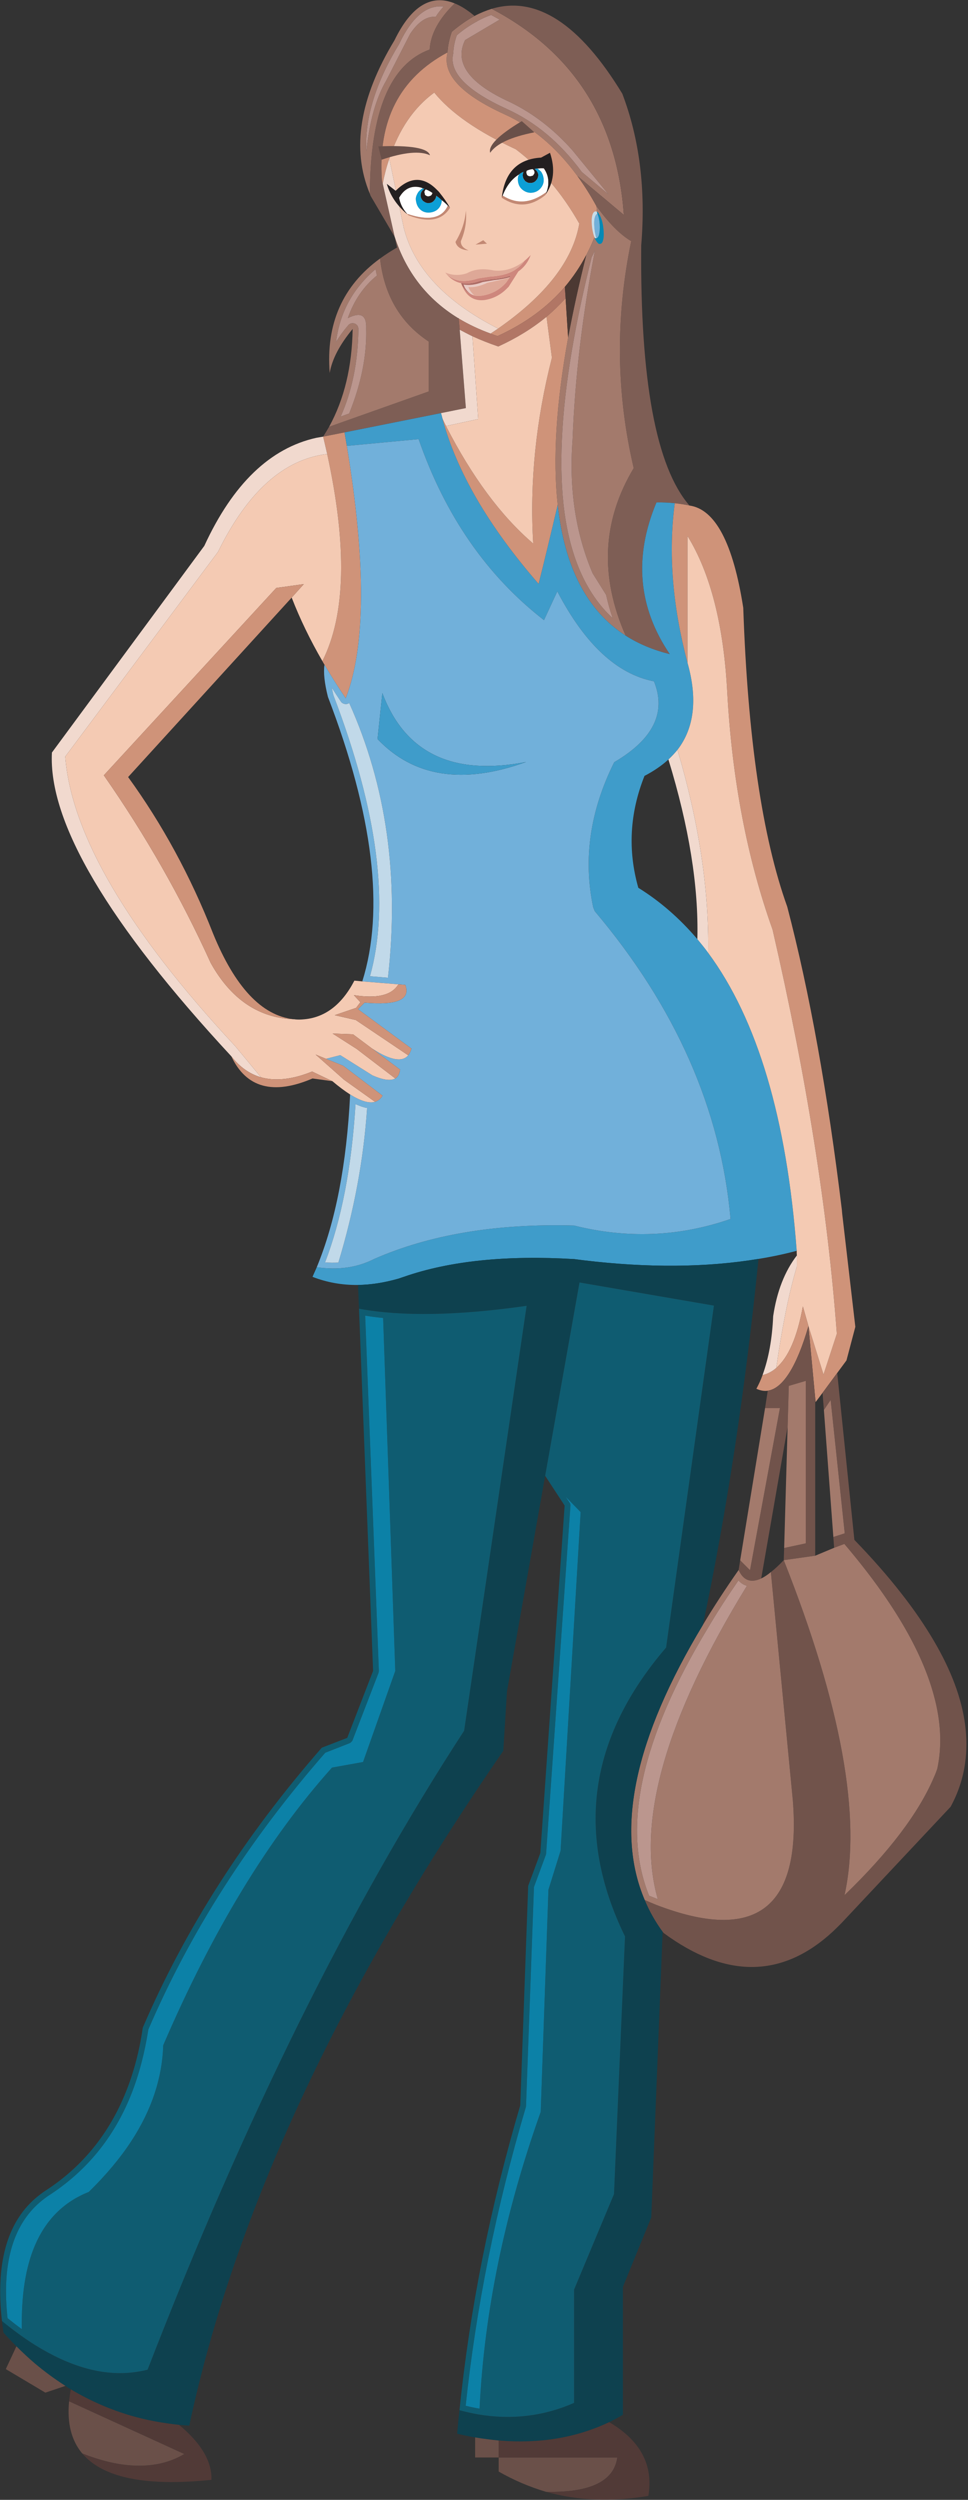 <?xml version="1.0" encoding="UTF-8" standalone="no"?>
<!DOCTYPE svg PUBLIC "-//W3C//DTD SVG 1.1//EN" "http://www.w3.org/Graphics/SVG/1.1/DTD/svg11.dtd">
<svg width="100%" height="100%" viewBox="0 0 485 1252" version="1.1" xmlns="http://www.w3.org/2000/svg" xmlns:xlink="http://www.w3.org/1999/xlink" xml:space="preserve" xmlns:serif="http://www.serif.com/" style="fill-rule:evenodd;clip-rule:evenodd;stroke-linejoin:round;stroke-miterlimit:1.414;">
    <rect x="0" y="0" width="485" height="1252" fill="#333333" stroke="none"/>
    <g transform="matrix(1,0,0,1,-1299.9,-1441.04)">
        <g transform="matrix(4.167,0,0,4.167,0,0)">
            <path d="M369.011,347.739C368.107,348.227 367.179,348.876 366.273,349.642C365.973,350.524 365.788,351.358 365.763,352.123C365.092,354.698 367.365,357.156 372.583,359.546C375.923,361.053 378.822,363.511 381.304,366.875C381.327,366.898 381.35,366.921 381.374,366.968L386.962,371.653C386.15,360.287 380.863,352.03 371.074,346.881C370.402,347.091 369.708,347.369 369.011,347.739ZM366.436,352.309C366.459,352.239 366.459,352.192 366.459,352.147C366.483,351.497 366.622,350.802 366.878,350.06C367.688,349.363 368.524,348.806 369.359,348.366L369.336,348.366C369.893,348.065 370.45,347.81 371.006,347.624C371.354,347.81 371.679,347.995 372.027,348.18L367.875,350.639C366.53,353.353 368.338,355.857 373.301,358.107C376.063,359.452 378.566,361.377 380.794,363.905L385.106,369.171L381.861,366.457L381.861,366.434C379.309,362.978 376.317,360.474 372.884,358.919C368.107,356.739 365.949,354.535 366.436,352.309Z" style="fill:rgb(163,122,108);fill-rule:nonzero;"/>
        </g>
        <g transform="matrix(4.167,0,0,4.167,0,0)">
            <path d="M366.459,352.147C366.459,352.192 366.459,352.239 366.436,352.309C365.949,354.535 368.107,356.739 372.884,358.919C376.317,360.474 379.309,362.978 381.861,366.434L381.861,366.457L385.106,369.171L380.794,363.905C378.566,361.377 376.063,359.452 373.301,358.107C368.338,355.857 366.53,353.353 367.875,350.639L372.027,348.18C371.679,347.995 371.354,347.81 371.006,347.624C370.45,347.81 369.893,348.065 369.336,348.366L369.359,348.366C368.524,348.806 367.688,349.363 366.878,350.06C366.622,350.802 366.483,351.497 366.459,352.147Z" style="fill:rgb(187,150,142);fill-rule:nonzero;"/>
        </g>
        <g transform="matrix(4.167,0,0,4.167,0,0)">
            <path d="M366.273,349.642C367.179,348.876 368.107,348.227 369.011,347.739C368.176,347.044 367.388,346.534 366.622,346.232C364.721,348.065 363.723,349.921 363.608,351.775C358.853,353.516 356.463,359.29 356.417,369.101C356.44,369.171 356.486,369.264 356.509,369.356L359.41,374.297L357.971,367.895L357.879,367.524C357.368,360.334 359.989,355.208 365.763,352.123C365.788,351.358 365.973,350.524 366.273,349.642Z" style="fill:rgb(126,94,85);fill-rule:nonzero;"/>
        </g>
        <g transform="matrix(4.167,0,0,4.167,0,0)">
            <path d="M363.608,351.775C363.723,349.921 364.721,348.065 366.622,346.232C363.793,345.072 361.38,346.557 359.385,350.662C355.188,357.598 354.191,363.743 356.417,369.101C356.463,359.29 358.853,353.516 363.608,351.775ZM359.989,351.033C359.989,351.01 359.989,350.987 360.012,350.964C361.52,347.833 363.281,346.395 365.301,346.603C364.928,346.997 364.604,347.416 364.349,347.833C363.235,347.763 362.216,348.459 361.264,349.898L358.389,355.509C357.159,357.62 356.37,360.45 355.999,363.999C355.791,360.032 357.137,355.719 359.989,351.033Z" style="fill:rgb(163,122,108);fill-rule:nonzero;"/>
        </g>
        <g transform="matrix(4.167,0,0,4.167,0,0)">
            <path d="M360.012,350.964C359.989,350.987 359.989,351.01 359.989,351.033C357.137,355.719 355.791,360.032 355.999,363.999C356.37,360.45 357.159,357.62 358.389,355.509L361.264,349.898C362.216,348.459 363.235,347.763 364.349,347.833C364.604,347.416 364.928,346.997 365.301,346.603C363.281,346.395 361.52,347.833 360.012,350.964Z" style="fill:rgb(187,150,142);fill-rule:nonzero;"/>
        </g>
        <g transform="matrix(4.167,0,0,4.167,0,0)">
            <path d="M381.374,366.968C381.35,366.921 381.327,366.898 381.304,366.875C378.822,363.511 375.923,361.053 372.583,359.546C367.365,357.156 365.092,354.698 365.763,352.123C359.989,355.208 357.368,360.334 357.879,367.524L357.971,367.895C358.181,366.828 358.435,365.831 358.76,364.903C359.896,361.4 361.704,358.757 364.164,356.948C366.136,359.383 369.405,361.655 373.975,363.767C377.012,366.063 379.541,369.055 381.604,372.696C380.84,377.126 377.569,381.324 371.841,385.313C371.538,385.522 371.238,385.708 370.937,385.917C371.215,386.032 371.492,386.125 371.771,386.219C375.087,384.71 377.778,382.738 379.866,380.305C380.863,379.12 381.721,377.846 382.44,376.477C383.021,375.387 383.507,374.227 383.901,373.021L383.67,370.608C382.951,369.287 382.185,368.08 381.374,366.968Z" style="fill:rgb(207,147,121);fill-rule:nonzero;"/>
        </g>
        <g transform="matrix(4.167,0,0,4.167,0,0)">
            <path d="M383.67,370.608C385.153,372.65 386.546,374.042 387.845,374.807C385.942,383.992 386.035,393.083 388.146,402.083C384.365,408.391 384.04,415.094 387.172,422.215C388.726,423.213 390.512,423.954 392.483,424.441C388.68,418.828 388.146,412.752 390.882,406.211C391.647,406.189 392.39,406.233 393.086,406.304C393.713,406.373 394.293,406.466 394.849,406.582C390.836,401.943 388.912,391.529 389.051,375.316C389.607,368.59 388.841,362.514 386.777,357.086C381.675,348.691 376.433,345.28 371.074,346.881C380.863,352.03 386.15,360.287 386.962,371.653L381.374,366.968C382.185,368.08 382.951,369.287 383.67,370.608Z" style="fill:rgb(126,94,85);fill-rule:nonzero;"/>
        </g>
        <g transform="matrix(4.167,0,0,4.167,0,0)">
            <path d="M387.845,374.807C386.546,374.042 385.153,372.65 383.67,370.608L383.901,373.021C383.507,374.227 383.021,375.387 382.44,376.477C381.56,379.979 380.84,383.273 380.26,386.403C378.822,394.312 378.404,400.992 379.007,406.489C379.819,413.982 382.533,419.223 387.172,422.215C384.04,415.094 384.365,408.391 388.146,402.083C386.035,393.083 385.942,383.992 387.845,374.807ZM383.09,376.732C383.229,376.477 383.368,376.199 383.484,375.942C381.977,383.712 381.071,391.297 380.794,398.72C380.353,404.587 381.165,409.921 383.205,414.723L384.829,417.321C385.037,418.249 385.294,419.177 385.617,420.127C382.348,417.089 380.375,412.52 379.703,406.418C379.123,400.969 379.541,394.359 380.956,386.542C381.513,383.458 382.23,380.188 383.09,376.732Z" style="fill:rgb(163,122,108);fill-rule:nonzero;"/>
        </g>
        <g transform="matrix(4.167,0,0,4.167,0,0)">
            <path d="M383.484,375.942C383.368,376.199 383.229,376.477 383.09,376.732C382.23,380.188 381.513,383.458 380.956,386.542C379.541,394.359 379.123,400.969 379.703,406.418C380.375,412.52 382.348,417.089 385.617,420.127C385.294,419.177 385.037,418.249 384.829,417.321L383.205,414.723C381.165,409.921 380.353,404.587 380.794,398.72C381.071,391.297 381.977,383.712 383.484,375.942Z" style="fill:rgb(187,150,142);fill-rule:nonzero;"/>
        </g>
        <g transform="matrix(4.167,0,0,4.167,0,0)">
            <path d="M381.604,372.696C379.541,369.055 377.012,366.063 373.975,363.767C369.405,361.655 366.136,359.383 364.164,356.948C361.704,358.757 359.896,361.4 358.76,364.903L360.499,373.206C361.728,378.054 365.509,382.089 371.841,385.313C377.569,381.324 380.84,377.126 381.604,372.696Z" style="fill:rgb(244,202,179);fill-rule:nonzero;"/>
        </g>
        <g transform="matrix(4.167,0,0,4.167,0,0)">
            <path d="M358.76,364.903C358.435,365.831 358.181,366.828 357.971,367.895L359.41,374.297C360.777,378.518 363.305,381.765 366.994,384.038C367.04,384.061 367.086,384.061 367.11,384.083L367.11,384.108C368.269,384.804 369.544,385.406 370.937,385.917C371.238,385.708 371.538,385.522 371.841,385.313C365.509,382.089 361.728,378.054 360.499,373.206L358.76,364.903Z" style="fill:rgb(241,217,206);fill-rule:nonzero;"/>
        </g>
        <g transform="matrix(4.167,0,0,4.167,0,0)">
            <path d="M359.41,374.297L359.688,375.571C358.968,375.99 358.271,376.431 357.646,376.895C358.133,381.277 360.081,384.616 363.491,386.868L363.491,392.874L351.522,397.118C351.291,397.513 351.06,397.908 350.805,398.302L353.379,397.792L364.975,395.472L367.967,394.87L367.225,385.453L367.225,385.359L367.11,384.108C367.086,384.083 367.04,384.061 366.994,384.038C363.305,381.765 360.777,378.518 359.41,374.297Z" style="fill:rgb(126,94,85);fill-rule:nonzero;"/>
        </g>
        <g transform="matrix(4.167,0,0,4.167,0,0)">
            <path d="M367.11,384.108L367.225,385.359L367.225,385.453C367.713,385.708 368.223,385.986 368.756,386.24C369.729,386.682 370.773,387.1 371.864,387.47C374.044,386.474 375.97,385.291 377.662,383.899C378.474,383.203 379.239,382.461 379.958,381.672L379.958,381.579L379.866,380.305C377.778,382.738 375.087,384.71 371.771,386.219C371.492,386.125 371.215,386.032 370.937,385.917C369.544,385.406 368.269,384.804 367.11,384.108Z" style="fill:rgb(177,118,101);fill-rule:nonzero;"/>
        </g>
        <g transform="matrix(4.167,0,0,4.167,0,0)">
            <path d="M366.994,384.038C367.04,384.061 367.086,384.083 367.11,384.108L367.11,384.083C367.086,384.061 367.04,384.061 366.994,384.038Z" style="fill:rgb(163,122,108);fill-rule:nonzero;"/>
        </g>
        <g transform="matrix(4.167,0,0,4.167,0,0)">
            <path d="M368.756,386.24C368.223,385.986 367.713,385.708 367.225,385.453L367.967,394.87L364.975,395.472C365.045,395.704 365.092,395.937 365.16,396.168C365.301,396.469 365.439,396.748 365.578,397.026L369.452,396.191L368.756,386.24Z" style="fill:rgb(241,217,206);fill-rule:nonzero;"/>
        </g>
        <g transform="matrix(4.167,0,0,4.167,0,0)">
            <path d="M351.593,390.648C351.871,389.002 352.799,387.237 354.353,385.359C354.283,389.858 353.355,393.779 351.522,397.118L363.491,392.874L363.491,386.868C360.081,384.616 358.133,381.277 357.646,376.895C353.146,380.163 351.129,384.757 351.593,390.648ZM357.112,378.17C357.159,378.425 357.205,378.68 357.275,378.935C355.65,380.257 354.492,381.974 353.772,384.061C355.327,383.273 356.045,383.69 355.977,385.313C356.069,388.491 355.396,391.9 353.936,395.519L352.915,395.889C354.283,392.806 355.001,389.303 355.048,385.383C355.048,385.221 355.001,385.081 354.933,384.966C354.84,384.849 354.724,384.757 354.608,384.71C354.445,384.663 354.306,384.663 354.167,384.688C354.028,384.733 353.912,384.804 353.819,384.92C353.239,385.592 352.752,386.265 352.357,386.937C352.799,383.411 354.376,380.489 357.112,378.17Z" style="fill:rgb(163,122,108);fill-rule:nonzero;"/>
        </g>
        <g transform="matrix(4.167,0,0,4.167,0,0)">
            <path d="M357.275,378.935C357.205,378.68 357.159,378.425 357.112,378.17C354.376,380.489 352.799,383.411 352.357,386.937C352.752,386.265 353.239,385.592 353.819,384.92C353.912,384.804 354.028,384.733 354.167,384.688C354.306,384.663 354.445,384.663 354.608,384.71C354.724,384.757 354.84,384.849 354.933,384.966C355.001,385.081 355.048,385.221 355.048,385.383C355.001,389.303 354.283,392.806 352.915,395.889L353.936,395.519C355.396,391.9 356.069,388.491 355.977,385.313C356.045,383.69 355.327,383.273 353.772,384.061C354.492,381.974 355.65,380.257 357.275,378.935Z" style="fill:rgb(187,150,142);fill-rule:nonzero;"/>
        </g>
        <g transform="matrix(4.167,0,0,4.167,0,0)">
            <path d="M353.656,399.415C353.564,398.882 353.471,398.325 353.379,397.792L350.805,398.302C350.966,398.998 351.129,399.692 351.291,400.389C353.703,411.453 353.518,419.733 350.712,425.275C350.78,425.416 350.873,425.555 350.966,425.717C351.755,427.063 352.614,428.407 353.518,429.753C355.929,423.561 355.976,413.447 353.656,399.415Z" style="fill:rgb(207,147,121);fill-rule:nonzero;"/>
        </g>
        <g transform="matrix(4.167,0,0,4.167,0,0)">
            <path d="M353.379,397.792C353.471,398.325 353.564,398.882 353.656,399.415L362.285,398.604C365.485,407.811 370.519,415.048 377.36,420.359L378.961,416.903C382.277,423.259 386.15,426.853 390.581,427.712C392.09,431.422 390.512,434.67 385.803,437.43C382.904,443.251 382.046,449.05 383.275,454.871L383.46,455.335C393.178,466.839 398.63,479.178 399.79,492.329C393.642,494.463 387.356,494.718 380.979,493.118C371.633,492.861 363.63,494.207 356.95,497.13C354.909,498.173 352.614,498.499 350.038,498.127C349.877,498.522 349.691,498.894 349.528,499.286C351.268,499.96 353.076,500.284 355.001,500.261C356.556,500.238 358.181,499.983 359.873,499.497C360.081,499.427 360.291,499.358 360.498,499.286C366.02,497.361 372.862,496.667 381.002,497.153C381.374,497.2 381.745,497.245 382.093,497.292C389.815,498.22 396.844,498.173 403.152,497.13C404.729,496.875 406.26,496.55 407.745,496.156C406.562,480.291 403.014,468.347 397.1,460.345C396.682,459.765 396.239,459.232 395.8,458.698C393.688,456.218 391.324,454.151 388.702,452.528C387.427,448.052 387.658,443.553 389.445,439.076C390.559,438.496 391.509,437.847 392.321,437.106C392.716,436.734 393.086,436.339 393.41,435.945C395.429,433.324 395.846,429.822 394.616,425.485C392.808,418.644 392.297,412.265 393.086,406.304C392.39,406.233 391.647,406.189 390.882,406.211C388.145,412.752 388.68,418.828 392.483,424.441C390.512,423.954 388.726,423.213 387.172,422.215C382.533,419.223 379.819,413.982 379.007,406.489C378.148,410.153 377.384,413.332 376.712,415.997C370.704,409.087 366.854,402.478 365.16,396.168C365.092,395.937 365.045,395.704 364.975,395.472L353.379,397.792Z" style="fill:rgb(63,156,202);fill-rule:nonzero;"/>
        </g>
        <g transform="matrix(4.167,0,0,4.167,0,0)">
            <path d="M351.291,400.389C351.129,399.692 350.966,398.998 350.805,398.302L349.992,398.441C344.449,399.67 339.949,403.984 336.517,411.43L318.193,436.27C317.753,444.619 324.942,456.796 339.764,472.777C340.762,474.053 341.967,474.91 343.336,475.305L340.343,471.686C340.274,471.617 340.227,471.548 340.182,471.501C327.332,457.701 320.536,446.104 319.794,436.757L338.164,412.149C341.712,404.935 346.072,401.015 351.291,400.389Z" style="fill:rgb(241,217,206);fill-rule:nonzero;"/>
        </g>
        <g transform="matrix(4.167,0,0,4.167,0,0)">
            <path d="M365.578,397.026C365.439,396.748 365.301,396.469 365.16,396.168C366.854,402.478 370.704,409.087 376.712,415.997C377.384,413.332 378.148,410.153 379.007,406.489C378.404,400.992 378.822,394.312 380.26,386.403L379.958,381.672C379.239,382.461 378.474,383.203 377.662,383.899L378.311,388.815C376.386,396.354 375.621,403.799 376.063,411.15C372.188,407.835 368.709,403.127 365.578,397.026Z" style="fill:rgb(207,147,121);fill-rule:nonzero;"/>
        </g>
        <g transform="matrix(4.167,0,0,4.167,0,0)">
            <path d="M362.285,398.604L353.656,399.415C355.976,413.447 355.929,423.561 353.518,429.753C352.614,428.407 351.755,427.063 350.966,425.717C350.827,426.645 350.966,427.943 351.384,429.59C356.834,443.808 358.202,455.219 355.513,463.777L359.849,464.126L360.685,464.195C361.335,465.957 359.71,466.676 355.791,466.328L355.001,467.118L361.426,471.85C361.335,472.197 361.194,472.452 361.033,472.661C360.313,473.519 358.853,473.241 356.694,471.85L360.059,474.377C359.989,474.863 359.826,475.212 359.525,475.421C359.501,475.421 359.479,475.421 359.479,475.443C358.921,475.746 358.018,475.63 356.741,475.073L352.868,472.638L351.15,473.078L353.217,473.913L357.947,477.508C357.716,477.903 357.415,478.134 357.043,478.25C356.324,478.459 355.327,478.157 354.051,477.368C353.634,485.765 352.289,492.677 350.038,498.127C352.614,498.499 354.909,498.173 356.95,497.13C363.63,494.207 371.633,492.861 380.979,493.118C387.356,494.718 393.642,494.463 399.79,492.329C398.63,479.178 393.178,466.839 383.46,455.335L383.275,454.871C382.046,449.05 382.904,443.251 385.803,437.43C390.512,434.67 392.09,431.422 390.581,427.712C386.15,426.853 382.277,423.259 378.961,416.903L377.36,420.359C370.519,415.048 365.485,407.811 362.285,398.604ZM352.034,429.359C351.964,429.057 351.894,428.756 351.847,428.478C352.195,429.033 352.567,429.59 352.938,430.146C353.031,430.287 353.17,430.378 353.355,430.424C353.518,430.472 353.681,430.448 353.842,430.378C353.866,430.356 353.912,430.333 353.936,430.31C358.411,440.259 359.966,451.253 358.597,463.337L356.44,463.151C358.829,454.594 357.368,443.344 352.057,429.427L352.057,429.405C352.034,429.381 352.034,429.359 352.034,429.359ZM357.344,434.646L357.924,429.127C360.639,436.339 366.39,439.1 375.203,437.406C367.644,440.143 361.683,439.216 357.344,434.646ZM354.7,478.528C355.211,478.76 355.675,478.924 356.092,478.992C355.675,485.185 354.515,491.378 352.637,497.571C352.104,497.594 351.569,497.594 351.037,497.549C353.007,492.423 354.236,486.091 354.7,478.528Z" style="fill:rgb(113,176,218);fill-rule:nonzero;"/>
        </g>
        <g transform="matrix(4.167,0,0,4.167,0,0)">
            <path d="M351.847,428.478C351.894,428.756 351.964,429.057 352.034,429.359C352.034,429.359 352.034,429.381 352.057,429.405L352.057,429.427C357.368,443.344 358.829,454.594 356.44,463.151L358.597,463.337C359.966,451.253 358.411,440.259 353.936,430.31C353.912,430.333 353.866,430.356 353.842,430.378C353.681,430.448 353.518,430.472 353.355,430.424C353.17,430.378 353.031,430.287 352.938,430.146C352.567,429.59 352.195,429.033 351.847,428.478Z" style="fill:rgb(193,217,233);fill-rule:nonzero;"/>
        </g>
        <g transform="matrix(4.167,0,0,4.167,0,0)">
            <path d="M357.924,429.127L357.344,434.646C361.683,439.216 367.644,440.143 375.203,437.406C366.39,439.1 360.639,436.339 357.924,429.127Z" style="fill:rgb(63,156,202);fill-rule:nonzero;"/>
        </g>
        <g transform="matrix(4.167,0,0,4.167,0,0)">
            <path d="M356.092,478.992C355.675,478.924 355.211,478.76 354.7,478.528C354.236,486.091 353.007,492.423 351.037,497.548C351.569,497.594 352.104,497.594 352.637,497.571C354.515,491.378 355.675,485.185 356.092,478.992Z" style="fill:rgb(193,217,233);fill-rule:nonzero;"/>
        </g>
        <g transform="matrix(4.167,0,0,4.167,0,0)">
            <path d="M379.958,381.579L379.958,381.672L380.26,386.403C380.84,383.273 381.56,379.979 382.44,376.477C381.721,377.846 380.863,379.12 379.866,380.305L379.958,381.579Z" style="fill:rgb(76,57,51);fill-rule:nonzero;"/>
        </g>
        <g transform="matrix(4.167,0,0,4.167,0,0)">
            <path d="M377.662,383.899C375.97,385.291 374.044,386.474 371.863,387.47C370.773,387.1 369.729,386.682 368.756,386.24L369.452,396.191L365.578,397.026C368.709,403.127 372.188,407.835 376.063,411.15C375.621,403.799 376.386,396.354 378.311,388.815L377.662,383.899Z" style="fill:rgb(244,202,179);fill-rule:nonzero;"/>
        </g>
        <g transform="matrix(4.167,0,0,4.167,0,0)">
            <path d="M348.485,416.022L347.023,417.646C348.021,420.22 349.25,422.748 350.712,425.275C353.518,419.733 353.703,411.453 351.291,400.389C346.072,401.015 341.712,404.935 338.164,412.149L319.794,436.757C320.536,446.104 327.332,457.701 340.182,471.501C340.227,471.548 340.274,471.617 340.343,471.686L343.336,475.305C345.074,475.791 347.14,475.56 349.481,474.608L351.918,475.77C352.683,476.418 353.401,476.951 354.051,477.368C355.327,478.157 356.324,478.459 357.043,478.25L353.332,475.606L349.899,472.567L351.15,473.078L352.868,472.638L356.741,475.073C358.018,475.63 358.921,475.746 359.479,475.443L354.84,471.896L351.94,470.041L354.398,470.133L356.694,471.85C358.853,473.241 360.313,473.519 361.033,472.661L354.724,468.416L352.195,467.836L354.77,466.955L355.28,466.282L354.492,465.425C357.275,465.865 359.062,465.447 359.849,464.126L355.513,463.777L354.562,463.684C353.031,466.631 350.943,468.184 348.322,468.347C348.044,468.37 347.766,468.37 347.487,468.347C347.395,468.324 347.302,468.324 347.232,468.324C343.173,468.161 339.949,466.051 337.561,462.039C337.467,461.875 337.375,461.714 337.282,461.551C333.734,453.734 329.465,446.22 324.433,439.007L345.168,416.486L348.485,416.022Z" style="fill:rgb(244,202,179);fill-rule:nonzero;"/>
        </g>
        <g transform="matrix(4.167,0,0,4.167,0,0)">
            <path d="M347.023,417.646L348.485,416.022L345.168,416.486L324.433,439.007C329.465,446.22 333.734,453.734 337.282,461.551C337.375,461.714 337.467,461.875 337.561,462.039C339.949,466.051 343.173,468.161 347.232,468.324C343.405,467.883 340.182,464.427 337.561,458.002C334.869,451.138 331.46,444.874 327.356,439.216L347.023,417.646Z" style="fill:rgb(207,147,121);fill-rule:nonzero;"/>
        </g>
        <g transform="matrix(4.167,0,0,4.167,0,0)">
            <path d="M349.482,474.608C347.14,475.56 345.074,475.791 343.336,475.305C341.967,474.91 340.762,474.053 339.764,472.777C341.55,476.58 344.819,477.461 349.528,475.443L351.918,475.77L349.482,474.608Z" style="fill:rgb(207,147,121);fill-rule:nonzero;"/>
        </g>
        <g transform="matrix(4.167,0,0,4.167,0,0)">
            <path d="M394.849,406.582C394.293,406.466 393.713,406.373 393.086,406.304C392.297,412.265 392.808,418.644 394.616,425.485L394.616,410.247C397.377,414.723 398.978,421.009 399.396,429.081C399.975,439.493 401.783,448.981 404.845,457.562C408.904,475.166 411.479,491.356 412.569,506.129L410.969,511.023L409.159,505.202L409.971,513.855L410.019,514.34L410.853,513.228L412.615,510.838L413.729,509.33L414.795,505.294L413.218,491.727C413.194,491.563 413.194,491.378 413.173,491.215C411.479,477.23 409.298,465.076 406.607,454.801C403.616,446.475 401.854,434.484 401.319,418.875C400.113,411.129 397.956,407.023 394.849,406.582Z" style="fill:rgb(207,147,121);fill-rule:nonzero;"/>
        </g>
        <g transform="matrix(4.167,0,0,4.167,0,0)">
            <path d="M394.616,410.247L394.616,425.485C395.846,429.822 395.429,433.324 393.41,435.945C395.986,444.643 397.215,452.76 397.1,460.345C403.014,468.347 406.562,480.291 407.745,496.156C407.745,496.341 407.745,496.527 407.767,496.712L407.767,498.034C406.84,501.12 406.005,505.202 405.286,510.234C406.747,508.983 407.814,506.524 408.486,502.836L409.159,505.202L410.969,511.023L412.569,506.129C411.479,491.356 408.904,475.166 404.845,457.562C401.783,448.981 399.975,439.493 399.396,429.081C398.978,421.009 397.377,414.723 394.616,410.247Z" style="fill:rgb(244,202,179);fill-rule:nonzero;"/>
        </g>
        <g transform="matrix(4.167,0,0,4.167,0,0)">
            <path d="M393.41,435.945C393.086,436.339 392.716,436.734 392.321,437.106C394.802,445.199 395.961,452.39 395.8,458.698C396.239,459.232 396.682,459.765 397.1,460.345C397.215,452.76 395.986,444.643 393.41,435.945Z" style="fill:rgb(241,217,206);fill-rule:nonzero;"/>
        </g>
        <g transform="matrix(4.167,0,0,4.167,0,0)">
            <path d="M354.77,466.955L352.195,467.836L354.724,468.416L361.033,472.661C361.194,472.452 361.335,472.197 361.426,471.85L355.001,467.118L355.791,466.328C359.71,466.676 361.335,465.957 360.685,464.195L359.849,464.126C359.062,465.447 357.275,465.865 354.492,465.425L355.28,466.282L354.77,466.955Z" style="fill:rgb(207,147,121);fill-rule:nonzero;"/>
        </g>
        <g transform="matrix(4.167,0,0,4.167,0,0)">
            <path d="M354.398,470.133L351.94,470.041L354.84,471.896L359.479,475.443C359.479,475.421 359.501,475.421 359.525,475.421C359.826,475.212 359.989,474.863 360.059,474.377L356.694,471.85L354.398,470.133Z" style="fill:rgb(207,147,121);fill-rule:nonzero;"/>
        </g>
        <g transform="matrix(4.167,0,0,4.167,0,0)">
            <path d="M353.217,473.913L351.15,473.078L349.899,472.567L353.332,475.606L357.043,478.25C357.415,478.134 357.716,477.903 357.947,477.508L353.217,473.913Z" style="fill:rgb(207,147,121);fill-rule:nonzero;"/>
        </g>
        <g transform="matrix(4.167,0,0,4.167,0,0)">
            <path d="M409.159,505.202L408.486,502.836C407.814,506.524 406.747,508.983 405.286,510.234C404.776,510.675 404.219,510.954 403.638,511.092C403.431,511.672 403.176,512.23 402.897,512.738C403.36,512.948 403.825,513.041 404.265,512.972C405.17,512.832 406.005,512.136 406.816,510.884C407.651,509.586 408.441,507.684 409.159,505.202Z" style="fill:rgb(207,147,121);fill-rule:nonzero;"/>
        </g>
        <g transform="matrix(4.167,0,0,4.167,0,0)">
            <path d="M407.767,498.034L407.767,496.712C406.307,498.614 405.355,501.05 404.915,504.019C404.799,506.756 404.358,509.122 403.638,511.092C404.219,510.954 404.776,510.675 405.286,510.234C406.005,505.202 406.84,501.12 407.767,498.034Z" style="fill:rgb(241,217,206);fill-rule:nonzero;"/>
        </g>
        <g transform="matrix(4.167,0,0,4.167,0,0)">
            <path d="M411.015,515.29L411.826,514.084L413.52,530.112L412.151,530.552L412.244,531.851L413.474,531.388C419.179,538.09 422.774,544.167 424.235,549.594C425.093,552.726 425.232,555.671 424.653,558.384C424.536,558.733 424.397,559.105 424.235,559.452C422.402,563.742 418.808,568.474 413.496,573.6C415.561,564.275 413.126,550.846 406.189,533.336C405.634,533.915 405.124,534.402 404.638,534.774L407.28,562.212C408.301,575.2 402.828,579.374 390.836,574.759C390.396,574.573 389.932,574.388 389.468,574.181C390.025,575.525 390.744,576.8 391.625,578.006C391.672,578.053 391.717,578.1 391.741,578.145C399.209,583.642 405.982,583.597 412.059,578.006C412.406,577.683 412.754,577.334 413.103,576.986L426.252,562.977C427.158,561.307 427.737,559.568 427.992,557.734C428.202,556.228 428.202,554.696 427.992,553.097C427.575,549.942 426.322,546.579 424.235,543.031C423.145,541.175 421.846,539.273 420.315,537.324C418.691,535.237 416.813,533.104 414.679,530.9L412.615,510.838L410.853,513.228L411.015,515.29Z" style="fill:rgb(113,83,75);fill-rule:nonzero;"/>
        </g>
        <g transform="matrix(4.167,0,0,4.167,0,0)">
            <path d="M411.826,514.084L411.015,515.29L412.151,530.552L413.52,530.112L411.826,514.084Z" style="fill:rgb(163,122,108);fill-rule:nonzero;"/>
        </g>
        <g transform="matrix(4.167,0,0,4.167,0,0)">
            <path d="M409.971,513.855L409.159,505.202C408.441,507.684 407.651,509.586 406.816,510.884C406.005,512.136 405.17,512.832 404.265,512.972L403.941,515.059L405.727,515.059L402.132,534.541L400.948,533.358L400.763,534.518C401.319,535.77 402.224,536.118 403.478,535.538L406.654,517.309L406.794,512.391L408.835,511.788L408.835,531.317L406.237,531.874L406.189,533.336L409.971,532.802L409.971,513.855Z" style="fill:rgb(113,83,75);fill-rule:nonzero;"/>
        </g>
        <g transform="matrix(4.167,0,0,4.167,0,0)">
            <path d="M405.727,515.059L403.941,515.059L400.948,533.358L402.132,534.541L405.727,515.059Z" style="fill:rgb(163,122,108);fill-rule:nonzero;"/>
        </g>
        <g transform="matrix(4.167,0,0,4.167,0,0)">
            <path d="M406.794,512.391L406.654,517.309L406.237,531.874L408.835,531.317L408.835,511.788L406.794,512.391Z" style="fill:rgb(163,122,108);fill-rule:nonzero;"/>
        </g>
        <g transform="matrix(4.167,0,0,4.167,0,0)">
            <path d="M403.478,535.538C402.224,536.118 401.319,535.77 400.763,534.518C399.186,536.769 397.749,538.971 396.473,541.107C388.238,554.766 385.896,565.807 389.468,574.181C389.932,574.388 390.396,574.573 390.836,574.759C402.828,579.374 408.301,575.2 407.28,562.212L404.638,534.774C404.219,535.12 403.825,535.376 403.478,535.538ZM401.622,536.373C401.668,536.397 401.716,536.397 401.761,536.42C391.973,552.355 388.401,564.901 391.045,574.087C390.697,573.948 390.35,573.809 390.001,573.67C386.684,565.483 389.051,554.743 397.075,541.476C398.165,539.62 399.396,537.719 400.74,535.77C400.994,536.048 401.273,536.259 401.622,536.373Z" style="fill:rgb(163,122,108);fill-rule:nonzero;"/>
        </g>
        <g transform="matrix(4.167,0,0,4.167,0,0)">
            <path d="M401.761,536.42C401.716,536.397 401.668,536.397 401.622,536.373C401.273,536.259 400.994,536.048 400.74,535.77C399.396,537.719 398.165,539.62 397.075,541.476C389.051,554.743 386.684,565.483 390.001,573.67C390.35,573.809 390.697,573.948 391.045,574.087C388.401,564.901 391.973,552.355 401.761,536.42Z" style="fill:rgb(187,150,142);fill-rule:nonzero;"/>
        </g>
        <g transform="matrix(4.167,0,0,4.167,0,0)">
            <path d="M412.244,531.851L409.971,532.802L406.189,533.336C413.126,550.846 415.561,564.275 413.496,573.6C418.808,568.474 422.402,563.742 424.235,559.452C424.397,559.105 424.536,558.733 424.653,558.384C425.232,555.671 425.093,552.726 424.235,549.594C422.774,544.167 419.179,538.09 413.474,531.388L412.244,531.851Z" style="fill:rgb(163,122,108);fill-rule:nonzero;"/>
        </g>
        <g transform="matrix(4.167,0,0,4.167,0,0)">
            <path d="M382.093,497.292C381.745,497.245 381.374,497.2 381.002,497.153C372.862,496.667 366.02,497.361 360.499,499.286C360.291,499.358 360.081,499.427 359.873,499.497C358.181,499.983 356.556,500.238 355.001,500.261L355.118,503.114C360.267,504.065 366.994,503.948 375.273,502.766L367.759,553.839C354.051,574.876 341.364,600.482 329.698,630.633C329.072,630.795 328.422,630.911 327.749,630.98C324.155,631.352 320.282,630.238 316.153,627.664C314.854,626.853 313.532,625.879 312.187,624.787C312.233,625.23 312.303,625.692 312.372,626.179C312.883,626.76 313.393,627.293 313.926,627.826C314.646,628.545 315.387,629.241 316.153,629.891C317.336,630.888 318.542,631.769 319.818,632.582C319.886,632.628 319.979,632.674 320.049,632.743L320.466,632.999C322.763,634.366 325.199,635.435 327.749,636.176C329.583,636.709 331.507,637.057 333.479,637.266C333.873,637.289 334.29,637.336 334.708,637.358C340.135,611.916 352.729,584.872 372.467,556.251L372.908,549.108L377.499,523.199L381.628,499.96L397.794,502.742L392.043,543.843C382.742,554.674 381.096,566.247 387.103,578.564L385.78,609.525L380.979,621.008L380.979,634.622C377.339,636.223 373.51,636.687 369.475,636.014C368.709,635.875 367.967,635.712 367.201,635.504C367.086,636.455 366.994,637.383 366.923,638.332C367.644,638.495 368.36,638.658 369.08,638.774C370.031,638.936 370.982,639.052 371.911,639.146C376.804,639.563 381.234,638.82 385.2,636.941C385.758,636.663 386.313,636.361 386.847,636.06L386.847,620.683L390.256,612.333L391.625,578.006C390.744,576.8 390.025,575.525 389.468,574.181C385.896,565.807 388.238,554.766 396.473,541.107C399.348,527.443 401.575,512.785 403.152,497.13C396.844,498.173 389.815,498.22 382.093,497.292Z" style="fill:rgb(14,65,79);fill-rule:nonzero;"/>
        </g>
        <g transform="matrix(4.167,0,0,4.167,0,0)">
            <path d="M377.499,523.199L379.842,526.773L376.92,568.543L375.459,572.486L374.508,598.858C370.867,611.22 368.431,623.42 367.201,635.504C367.967,635.712 368.709,635.875 369.475,636.014C373.51,636.687 377.339,636.223 380.979,634.623L380.979,621.008L385.78,609.525L387.103,578.564C381.096,566.247 382.742,554.674 392.043,543.843L397.794,502.742L381.628,499.96L377.499,523.199ZM379.958,525.704L381.767,527.561L379.354,568.265L377.895,572.95L376.966,599.646C372.629,611.846 370.171,623.745 369.613,635.318C369.057,635.226 368.5,635.109 367.944,634.97C369.196,623.142 371.608,611.173 375.182,599.066C375.203,598.997 375.203,598.949 375.203,598.881L376.154,572.625L377.569,568.799C377.593,568.729 377.616,568.659 377.616,568.59L380.538,526.817C380.563,526.656 380.515,526.516 380.422,526.4L379.958,525.704Z" style="fill:rgb(15,92,113);fill-rule:nonzero;"/>
        </g>
        <g transform="matrix(4.167,0,0,4.167,0,0)">
            <path d="M381.767,527.561L379.958,525.704L380.422,526.4C380.515,526.516 380.563,526.656 380.538,526.817L377.616,568.59C377.616,568.659 377.593,568.729 377.569,568.799L376.154,572.625L375.203,598.881C375.203,598.949 375.203,598.997 375.182,599.066C371.608,611.173 369.196,623.142 367.944,634.97C368.5,635.109 369.057,635.226 369.613,635.318C370.171,623.745 372.629,611.846 376.966,599.646L377.895,572.95L379.354,568.265L381.767,527.561Z" style="fill:rgb(12,129,167);fill-rule:nonzero;"/>
        </g>
        <g transform="matrix(4.167,0,0,4.167,0,0)">
            <path d="M375.273,502.766C366.994,503.948 360.267,504.065 355.118,503.114L356.812,546.649L353.703,554.696L350.642,555.879C341.387,566.456 334.197,577.683 329.118,589.533C328.816,591.644 328.353,593.615 327.749,595.447C325.779,601.408 322.299,606.001 317.289,609.202C316.895,609.48 316.5,609.782 316.153,610.083C312.744,613.075 311.421,617.992 312.187,624.787C313.532,625.879 314.854,626.853 316.153,627.664C320.282,630.238 324.155,631.352 327.749,630.98C328.422,630.911 329.072,630.795 329.698,630.633C341.364,600.482 354.051,574.876 367.759,553.839L375.273,502.766ZM355.86,503.948C356.556,504.065 357.275,504.158 358.018,504.228L359.479,546.649L355.605,557.596L351.871,558.269C344.24,566.78 337.491,577.891 331.577,591.644C331.46,595.564 330.186,599.414 327.749,603.149C326.404,605.212 324.688,607.253 322.624,609.272C319.632,610.454 317.475,612.611 316.153,615.696C315.016,618.364 314.506,621.703 314.576,625.762C313.996,625.345 313.439,624.903 312.859,624.441C312.209,618.387 313.3,613.934 316.153,611.057C316.616,610.594 317.127,610.175 317.684,609.782C322.299,606.836 325.662,602.754 327.749,597.489C328.678,595.146 329.35,592.549 329.79,589.742C334.823,578.029 341.92,566.943 351.06,556.483L353.959,555.346C354.051,555.323 354.12,555.253 354.191,555.185C354.261,555.114 354.33,555.044 354.353,554.952L357.46,546.903C357.484,546.811 357.506,546.719 357.506,546.625L355.86,503.948Z" style="fill:rgb(15,92,113);fill-rule:nonzero;"/>
        </g>
        <g transform="matrix(4.167,0,0,4.167,0,0)">
            <path d="M358.018,504.228C357.275,504.158 356.556,504.065 355.86,503.948L357.506,546.625C357.506,546.719 357.484,546.811 357.46,546.904L354.353,554.952C354.33,555.044 354.26,555.114 354.191,555.185C354.12,555.253 354.051,555.323 353.959,555.346L351.06,556.483C341.92,566.943 334.823,578.029 329.79,589.742C329.35,592.549 328.677,595.146 327.749,597.489C325.662,602.754 322.299,606.836 317.684,609.782C317.127,610.175 316.616,610.594 316.153,611.057C313.3,613.934 312.209,618.387 312.859,624.441C313.439,624.903 313.996,625.345 314.576,625.762C314.506,621.703 315.016,618.364 316.153,615.696C317.475,612.611 319.632,610.454 322.624,609.272C324.688,607.253 326.404,605.212 327.749,603.149C330.186,599.414 331.46,595.564 331.577,591.644C337.491,577.891 344.24,566.78 351.871,558.269L355.605,557.596L359.479,546.649L358.018,504.228Z" style="fill:rgb(12,129,167);fill-rule:nonzero;"/>
        </g>
        <g transform="matrix(4.167,0,0,4.167,0,0)">
            <path d="M316.153,629.891C315.387,629.241 314.646,628.545 313.926,627.826L312.65,630.563L317.405,633.393L319.817,632.582C318.542,631.769 317.336,630.888 316.153,629.891Z" style="fill:rgb(106,80,73);fill-rule:nonzero;"/>
        </g>
        <g transform="matrix(4.167,0,0,4.167,0,0)">
            <path d="M337.375,643.876C337.444,641.673 336.146,639.47 333.479,637.266C331.507,637.057 329.583,636.709 327.749,636.176C325.199,635.435 322.763,634.366 320.466,632.999C320.374,633.485 320.305,633.974 320.258,634.437L334.104,640.769C332.272,641.858 330.162,642.3 327.749,642.137C325.94,642.021 323.969,641.534 321.835,640.698C322.323,641.279 322.925,641.789 323.645,642.23C326.45,643.97 331.042,644.525 337.375,643.876Z" style="fill:rgb(81,58,55);fill-rule:nonzero;"/>
        </g>
        <g transform="matrix(4.167,0,0,4.167,0,0)">
            <path d="M320.258,634.437C320.003,637.057 320.536,639.146 321.835,640.698C323.969,641.534 325.94,642.021 327.749,642.137C330.162,642.3 332.272,641.858 334.104,640.769L320.258,634.437Z" style="fill:rgb(106,80,73);fill-rule:nonzero;"/>
        </g>
        <g transform="matrix(4.167,0,0,4.167,0,0)">
            <path d="M371.911,641.187L371.911,642.879C373.743,643.923 375.646,644.735 377.616,645.315C382.927,645.431 385.78,644.039 386.175,641.187L371.911,641.187Z" style="fill:rgb(106,80,73);fill-rule:nonzero;"/>
        </g>
        <g transform="matrix(4.167,0,0,4.167,0,0)">
            <path d="M371.911,641.187L371.911,639.146C370.982,639.052 370.031,638.936 369.08,638.774L369.08,641.187L371.911,641.187Z" style="fill:rgb(106,80,73);fill-rule:nonzero;"/>
        </g>
        <g transform="matrix(4.167,0,0,4.167,0,0)">
            <path d="M371.911,639.146L371.911,641.187L386.175,641.187C385.78,644.039 382.927,645.431 377.616,645.315C381.419,646.382 385.525,646.544 389.907,645.802C390.534,642.114 388.957,639.146 385.2,636.941C381.234,638.82 376.804,639.563 371.911,639.146Z" style="fill:rgb(81,58,55);fill-rule:nonzero;"/>
        </g>
        <g transform="matrix(4.167,0,0,4.167,0,0)">
            <path d="M376.201,361.726L374.692,360.38C371.911,362.05 370.635,363.326 370.89,364.184C371.633,363.095 373.395,362.281 376.201,361.726Z" style="fill:rgb(106,80,73);fill-rule:nonzero;"/>
        </g>
        <g transform="matrix(4.167,0,0,4.167,0,0)">
            <path d="M378.08,364.184L377.012,364.764C374.206,364.927 372.629,366.526 372.281,369.587C372.305,369.495 372.351,369.402 372.397,369.333C372.837,368.196 373.488,367.338 374.346,366.805C374.508,366.665 374.692,366.55 374.902,366.481C374.809,366.643 374.787,366.828 374.809,367.014C374.833,367.199 374.902,367.361 375.041,367.501C375.065,367.57 375.11,367.617 375.182,367.64C375.389,367.802 375.621,367.85 375.876,367.802C376.131,367.778 376.317,367.64 376.479,367.432C376.596,367.292 376.643,367.129 376.665,366.968C376.665,366.898 376.665,366.828 376.665,366.781L376.665,366.759C376.618,366.526 376.479,366.318 376.271,366.155C376.248,366.155 376.224,366.155 376.224,366.132C376.34,366.108 376.433,366.085 376.549,366.085C376.804,366.063 377.082,366.04 377.339,366.063C377.917,366.898 378.032,367.85 377.662,368.893C377.616,369.031 377.569,369.171 377.499,369.287C378.543,367.802 378.729,366.108 378.08,364.184ZM375.25,366.504C375.25,366.434 375.273,366.387 375.297,366.341C375.505,366.248 375.737,366.179 375.991,366.155C376.107,366.225 376.178,366.341 376.201,366.457C376.224,366.481 376.224,366.526 376.201,366.55C376.224,366.619 376.201,366.665 376.154,366.735C376.131,366.759 376.107,366.805 376.085,366.828C376.085,366.852 376.063,366.898 376.016,366.921C375.946,366.944 375.853,366.968 375.783,366.99C375.646,367.014 375.529,366.99 375.413,366.921C375.389,366.898 375.366,366.875 375.343,366.852C375.297,366.781 375.273,366.689 375.25,366.597C375.25,366.573 375.25,366.526 375.25,366.504Z" style="fill:rgb(35,31,32);fill-rule:nonzero;"/>
        </g>
        <g transform="matrix(4.167,0,0,4.167,0,0)">
            <path d="M375.297,366.341C375.273,366.387 375.25,366.434 375.25,366.504C375.25,366.526 375.25,366.573 375.25,366.597C375.273,366.689 375.297,366.781 375.343,366.852C375.366,366.875 375.389,366.898 375.413,366.921C375.529,366.99 375.646,367.014 375.783,366.99C375.853,366.968 375.946,366.944 376.016,366.921C376.063,366.898 376.085,366.852 376.085,366.828C376.107,366.805 376.131,366.759 376.154,366.735C376.201,366.665 376.224,366.619 376.201,366.55C376.224,366.526 376.224,366.481 376.201,366.457C376.178,366.341 376.107,366.225 375.991,366.155C375.737,366.179 375.505,366.248 375.297,366.341Z" style="fill:white;fill-rule:nonzero;"/>
        </g>
        <g transform="matrix(4.167,0,0,4.167,0,0)">
            <path d="M376.224,366.132C376.224,366.155 376.248,366.155 376.271,366.155C376.479,366.318 376.618,366.526 376.665,366.759L376.665,366.968C376.643,367.129 376.596,367.292 376.479,367.432C376.317,367.64 376.131,367.778 375.876,367.802C375.621,367.85 375.389,367.802 375.182,367.64C375.11,367.617 375.065,367.57 375.041,367.501C374.902,367.361 374.833,367.199 374.809,367.014C374.787,366.828 374.809,366.643 374.902,366.481C374.692,366.55 374.508,366.665 374.346,366.805C374.253,366.968 374.206,367.129 374.206,367.316C374.206,367.432 374.206,367.548 374.229,367.662C374.299,368.104 374.485,368.429 374.833,368.684C375.182,368.939 375.574,369.055 376.016,368.984C376.433,368.916 376.781,368.706 377.036,368.358C377.292,368.011 377.384,367.64 377.314,367.199C377.268,366.898 377.151,366.619 376.966,366.387L376.943,366.387C376.874,366.318 376.781,366.248 376.712,366.179C376.665,366.132 376.618,366.108 376.549,366.085C376.433,366.085 376.34,366.108 376.224,366.132Z" style="fill:rgb(12,159,214);fill-rule:nonzero;"/>
        </g>
        <g transform="matrix(4.167,0,0,4.167,0,0)">
            <path d="M374.229,367.662C374.206,367.548 374.206,367.432 374.206,367.316C374.206,367.129 374.253,366.968 374.346,366.805C373.488,367.338 372.837,368.196 372.397,369.333C374.091,370.399 375.83,370.261 377.662,368.893C378.032,367.85 377.917,366.898 377.339,366.063C377.082,366.04 376.804,366.063 376.549,366.085C376.618,366.108 376.665,366.132 376.712,366.179C376.781,366.248 376.874,366.318 376.943,366.387L376.966,366.387C377.151,366.619 377.268,366.898 377.314,367.199C377.384,367.64 377.291,368.011 377.036,368.358C376.781,368.706 376.433,368.916 376.016,368.984C375.574,369.055 375.182,368.939 374.833,368.684C374.485,368.429 374.299,368.104 374.229,367.662Z" style="fill:white;fill-rule:nonzero;"/>
        </g>
        <g transform="matrix(4.167,0,0,4.167,0,0)">
            <path d="M377.499,369.287C377.569,369.171 377.616,369.031 377.662,368.893C375.83,370.261 374.091,370.399 372.397,369.333C372.351,369.402 372.305,369.495 372.281,369.587C374.068,370.772 375.807,370.655 377.499,369.287Z" style="fill:rgb(194,136,115);fill-rule:nonzero;"/>
        </g>
        <g transform="matrix(4.167,0,0,4.167,0,0)">
            <path d="M370.495,375.108L370.056,374.691L369.127,375.225L370.495,375.108Z" style="fill:rgb(194,136,115);fill-rule:nonzero;"/>
        </g>
        <g transform="matrix(4.167,0,0,4.167,0,0)">
            <path d="M371.354,379.492L369.986,379.724C369.127,380.049 368.36,380.142 367.688,380.025C367.735,380.142 367.782,380.257 367.828,380.373C368.036,380.722 368.293,381 368.594,381.185C368.732,381.255 368.872,381.301 369.011,381.348C368.778,381.161 368.594,380.931 368.431,380.675C368.36,380.559 368.314,380.443 368.269,380.327C368.941,380.397 369.685,380.211 370.542,379.816L371.911,379.516C372.351,379.423 372.792,379.307 373.21,379.191L373.231,379.145C372.676,379.307 372.049,379.423 371.354,379.492Z" style="fill:rgb(233,202,196);fill-rule:nonzero;"/>
        </g>
        <g transform="matrix(4.167,0,0,4.167,0,0)">
            <path d="M369.986,379.724L371.354,379.492C372.049,379.423 372.676,379.307 373.231,379.145L373.372,378.935C372.745,379.167 371.956,379.307 371.052,379.377L369.685,379.584C368.825,379.886 368.036,379.979 367.365,379.816C367.434,379.933 367.479,380.072 367.526,380.188C367.828,380.651 368.176,380.977 368.594,381.185C368.293,381 368.036,380.722 367.828,380.373C367.782,380.257 367.735,380.142 367.688,380.025C368.36,380.142 369.127,380.049 369.986,379.724Z" style="fill:rgb(173,108,102);fill-rule:nonzero;"/>
        </g>
        <g transform="matrix(4.167,0,0,4.167,0,0)">
            <path d="M369.685,379.584L371.052,379.377C371.956,379.307 372.745,379.167 373.372,378.935L373.231,379.145L373.21,379.191L372.837,379.747C372.072,380.628 371.099,381.161 369.962,381.348C369.613,381.394 369.313,381.394 369.011,381.348C368.872,381.301 368.732,381.255 368.594,381.185C368.176,380.977 367.828,380.651 367.526,380.188C368.061,381.463 368.965,382.042 370.24,381.881C371.26,381.718 372.143,381.255 372.862,380.535C372.931,380.466 373.023,380.373 373.115,380.28L374.275,378.449C374.972,377.961 375.459,377.312 375.762,376.477C375.505,376.732 375.273,376.964 375.019,377.173C374.74,377.567 374.414,377.891 374.021,378.147C373.952,378.193 373.857,378.263 373.766,378.332C373,378.774 372.002,379.006 370.82,379.075L369.452,379.283C368.594,379.562 367.851,379.655 367.201,379.562C367.179,379.562 367.132,379.562 367.11,379.538C366.505,379.423 365.973,379.12 365.531,378.634C366.02,379.26 366.622,379.678 367.318,379.84C367.34,379.84 367.34,379.84 367.365,379.816C368.036,379.979 368.825,379.886 369.685,379.584Z" style="fill:rgb(206,135,125);fill-rule:nonzero;"/>
        </g>
        <g transform="matrix(4.167,0,0,4.167,0,0)">
            <path d="M369.452,379.283L370.82,379.075C372.002,379.006 373,378.774 373.766,378.332C373.857,378.263 373.952,378.193 374.021,378.147C374.414,377.891 374.74,377.567 375.019,377.173C373.857,378.078 372.629,378.472 371.331,378.332C370.055,378.054 368.988,378.17 368.107,378.657C367.248,378.958 366.367,378.935 365.509,378.586C365.509,378.61 365.509,378.61 365.531,378.634C365.973,379.12 366.505,379.423 367.11,379.538C367.132,379.562 367.179,379.562 367.201,379.562C367.851,379.655 368.594,379.562 369.452,379.283Z" style="fill:rgb(222,168,151);fill-rule:nonzero;"/>
        </g>
        <g transform="matrix(4.167,0,0,4.167,0,0)">
            <path d="M373.21,379.191C372.792,379.307 372.351,379.423 371.911,379.516L370.542,379.816C369.685,380.211 368.941,380.397 368.269,380.327C368.314,380.443 368.36,380.559 368.431,380.675C368.594,380.931 368.778,381.161 369.011,381.348C369.313,381.394 369.613,381.394 369.962,381.348C371.099,381.161 372.072,380.628 372.837,379.747L373.21,379.191Z" style="fill:rgb(222,168,151);fill-rule:nonzero;"/>
        </g>
        <g transform="matrix(4.167,0,0,4.167,0,0)">
            <path d="M383.717,371.258C383.646,371.234 383.601,371.212 383.529,371.234C383.344,371.258 383.205,371.467 383.137,371.861C383.065,372.255 383.09,372.742 383.159,373.276C383.229,373.717 383.322,374.11 383.46,374.412C383.529,374.459 383.576,374.482 383.646,374.459L383.67,374.459C383.576,374.181 383.507,373.879 383.46,373.554C383.392,373.021 383.368,372.533 383.438,372.116C383.507,371.769 383.623,371.56 383.786,371.514C383.762,371.421 383.738,371.327 383.717,371.258Z" style="fill:rgb(199,221,234);fill-rule:nonzero;"/>
        </g>
        <g transform="matrix(4.167,0,0,4.167,0,0)">
            <path d="M383.786,371.514C383.623,371.56 383.507,371.769 383.438,372.116C383.368,372.533 383.392,373.021 383.46,373.554C383.507,373.879 383.576,374.181 383.67,374.459C383.854,374.388 383.971,374.181 384.018,373.81C384.086,373.415 384.086,372.929 384.018,372.395C383.971,372.07 383.901,371.769 383.786,371.514Z" style="fill:rgb(113,176,218);fill-rule:nonzero;"/>
        </g>
        <g transform="matrix(4.167,0,0,4.167,0,0)">
            <path d="M383.786,371.514C383.901,371.769 383.971,372.07 384.018,372.395C384.086,372.929 384.086,373.415 384.018,373.81C383.971,374.181 383.854,374.388 383.67,374.459L383.646,374.459C383.576,374.482 383.529,374.459 383.46,374.412C383.484,374.482 383.529,374.575 383.554,374.645C383.717,374.923 383.854,375.085 383.994,375.154C384.04,375.131 384.086,375.131 384.133,375.131C384.319,375.108 384.435,374.899 384.504,374.505C384.573,374.11 384.551,373.625 384.481,373.091C384.413,372.557 384.272,372.093 384.086,371.723C384.018,371.629 383.971,371.56 383.948,371.49C383.878,371.375 383.786,371.281 383.717,371.258C383.738,371.327 383.762,371.421 383.786,371.514Z" style="fill:rgb(4,137,181);fill-rule:nonzero;"/>
        </g>
        <g transform="matrix(4.167,0,0,4.167,0,0)">
            <path d="M357.438,363.418L357.833,365.02C360.522,364.114 362.471,363.929 363.653,364.486C363.421,363.627 361.356,363.256 357.438,363.418Z" style="fill:rgb(106,80,73);fill-rule:nonzero;"/>
        </g>
        <g transform="matrix(4.167,0,0,4.167,0,0)">
            <path d="M365.068,369.89C365.068,370.191 364.975,370.471 364.79,370.748C364.534,371.097 364.186,371.281 363.769,371.352C363.328,371.421 362.934,371.352 362.587,371.097C362.238,370.817 362.053,370.471 361.983,370.052C361.96,369.935 361.938,369.82 361.938,369.728C361.96,369.427 362.076,369.171 362.238,368.916C362.4,368.706 362.587,368.567 362.795,368.451C362.68,368.405 362.563,368.358 362.447,368.335C361.38,368.104 360.545,368.522 359.942,369.587C360.059,370.283 360.383,370.933 360.894,371.514C363.468,372.395 365.114,372.07 365.788,370.539C365.624,370.355 365.439,370.191 365.276,370.052C365.207,369.983 365.138,369.935 365.068,369.89Z" style="fill:white;fill-rule:nonzero;"/>
        </g>
        <g transform="matrix(4.167,0,0,4.167,0,0)">
            <path d="M364.79,370.748C364.975,370.471 365.068,370.191 365.068,369.89C364.858,369.681 364.628,369.495 364.418,369.356L364.396,369.356C364.396,369.52 364.326,369.681 364.211,369.844C364.047,370.052 363.862,370.191 363.608,370.215C363.352,370.261 363.119,370.191 362.912,370.028C362.865,370.006 362.818,369.983 362.771,369.913C362.655,369.774 362.563,369.611 362.539,369.427C362.517,369.171 362.563,368.962 362.725,368.753C362.771,368.684 362.841,368.614 362.934,368.545C362.957,368.545 362.981,368.545 363.003,368.522C362.934,368.499 362.865,368.475 362.795,368.451C362.587,368.567 362.4,368.706 362.238,368.916C362.076,369.171 361.96,369.427 361.938,369.728C361.938,369.82 361.96,369.935 361.983,370.052C362.053,370.471 362.238,370.817 362.587,371.097C362.934,371.352 363.328,371.421 363.769,371.352C364.186,371.281 364.534,371.097 364.79,370.748Z" style="fill:rgb(12,159,214);fill-rule:nonzero;"/>
        </g>
        <g transform="matrix(4.167,0,0,4.167,0,0)">
            <path d="M364.882,369.078C364.813,368.984 364.743,368.893 364.674,368.822C364.559,368.706 364.465,368.614 364.372,368.522C362.818,367.014 361.194,367.083 359.525,368.753L358.459,367.918C358.853,369.287 359.642,370.471 360.847,371.514L360.894,371.514C360.383,370.933 360.059,370.283 359.942,369.587C360.545,368.522 361.38,368.104 362.447,368.335C362.563,368.358 362.68,368.405 362.795,368.451C362.865,368.475 362.934,368.499 363.003,368.522C362.981,368.545 362.957,368.545 362.934,368.545C362.841,368.614 362.771,368.684 362.725,368.753C362.563,368.962 362.517,369.171 362.539,369.427C362.563,369.611 362.655,369.774 362.771,369.913C362.818,369.983 362.865,370.006 362.912,370.028C363.119,370.191 363.352,370.261 363.608,370.215C363.862,370.191 364.047,370.052 364.211,369.844C364.326,369.681 364.396,369.52 364.396,369.356L364.396,369.333L364.418,369.356C364.627,369.495 364.858,369.681 365.068,369.89C365.138,369.935 365.207,369.983 365.276,370.052C365.439,370.191 365.624,370.355 365.788,370.539C365.879,370.608 365.973,370.702 366.066,370.794C365.671,370.122 365.276,369.566 364.882,369.078ZM363.955,369.031C363.932,369.055 363.908,369.101 363.886,369.125C363.886,369.171 363.862,369.217 363.838,369.239C363.815,369.264 363.793,369.287 363.769,369.31C363.699,369.356 363.608,369.379 363.537,369.402C363.398,369.427 363.281,369.402 363.189,369.333C363.166,369.31 363.119,369.287 363.073,369.264C363.05,369.194 363.027,369.101 363.003,368.984C363.003,368.962 363.003,368.939 362.981,368.893C363.003,368.822 363.027,368.73 363.097,368.66C363.119,368.638 363.119,368.614 363.144,368.59C363.398,368.684 363.677,368.822 363.955,369.031Z" style="fill:rgb(35,31,32);fill-rule:nonzero;"/>
        </g>
        <g transform="matrix(4.167,0,0,4.167,0,0)">
            <path d="M363.886,369.125C363.908,369.101 363.932,369.055 363.955,369.031C363.677,368.822 363.398,368.684 363.144,368.59C363.119,368.614 363.119,368.638 363.097,368.66C363.027,368.73 363.003,368.822 362.981,368.893C363.003,368.939 363.003,368.962 363.003,368.984C363.027,369.101 363.05,369.194 363.073,369.264C363.119,369.287 363.166,369.31 363.189,369.333C363.281,369.402 363.398,369.427 363.537,369.402C363.608,369.379 363.699,369.356 363.769,369.31C363.793,369.287 363.815,369.264 363.838,369.239C363.862,369.217 363.886,369.171 363.886,369.125Z" style="fill:white;fill-rule:nonzero;"/>
        </g>
        <g transform="matrix(4.167,0,0,4.167,0,0)">
            <path d="M366.066,370.794C365.973,370.702 365.879,370.608 365.788,370.539C365.114,372.07 363.468,372.395 360.894,371.514C360.939,371.56 360.986,371.629 361.057,371.699C363.444,372.626 365.114,372.325 366.066,370.794Z" style="fill:rgb(194,136,115);fill-rule:nonzero;"/>
        </g>
        <g transform="matrix(4.167,0,0,4.167,0,0)">
            <path d="M366.716,374.899C366.878,375.525 367.411,375.852 368.293,375.92C367.644,375.664 367.34,375.293 367.365,374.807C367.897,373.577 368.082,372.349 367.967,371.119C367.875,372.418 367.456,373.67 366.716,374.899Z" style="fill:rgb(194,136,115);fill-rule:nonzero;"/>
        </g>
    </g>
</svg>
